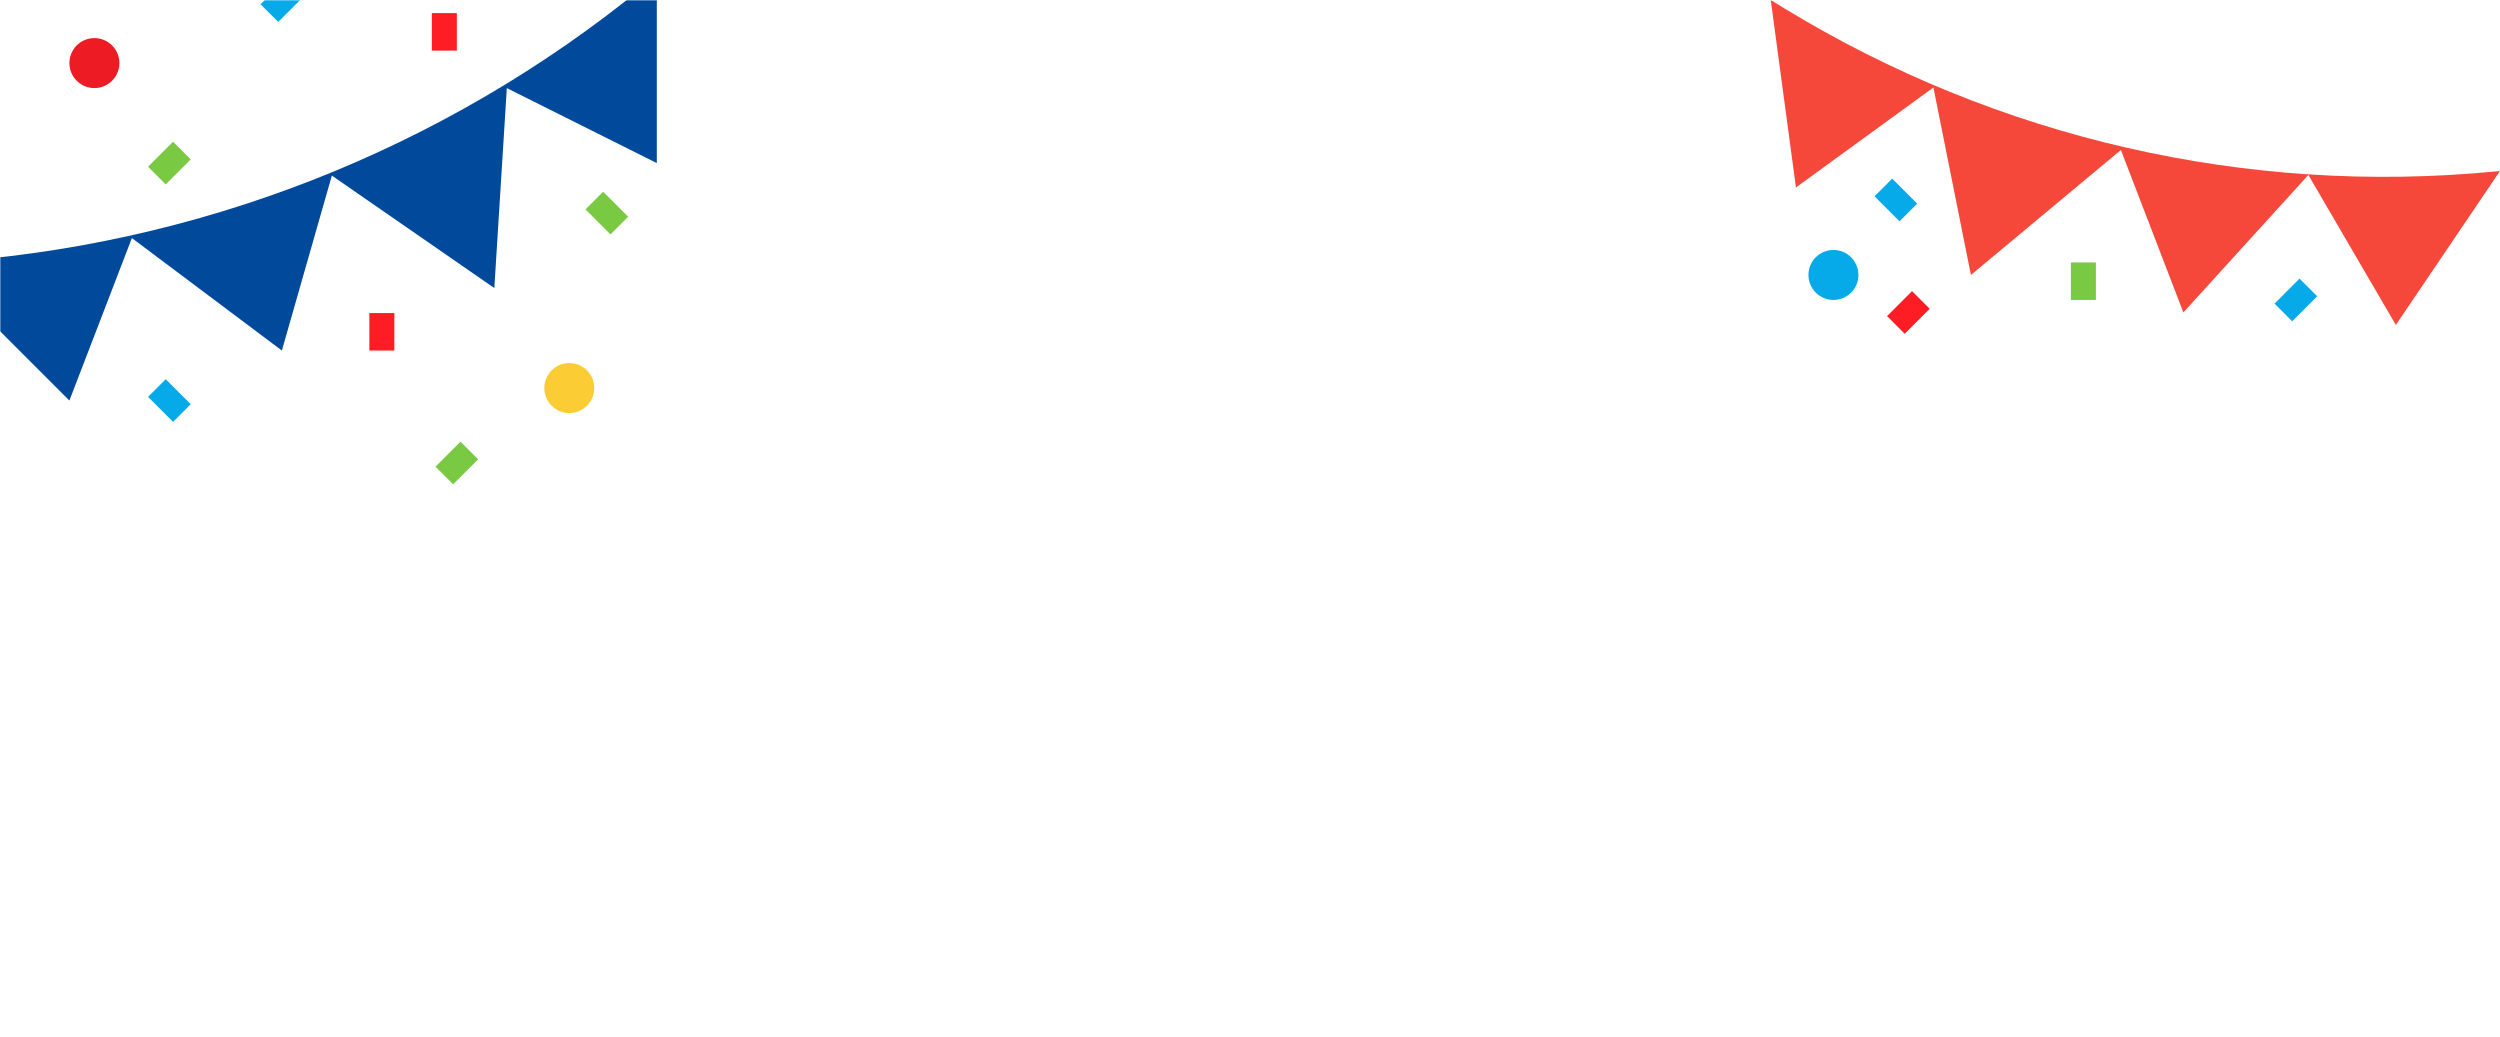 <svg width="1025" height="425" viewBox="0 0 1025 425" fill="none" xmlns="http://www.w3.org/2000/svg">
<mask id="mask0" mask-type="alpha" maskUnits="userSpaceOnUse" x="0" y="0" width="1025" height="425">
<rect width="1025" height="425" fill="white"/>
</mask>
<g mask="url(#mask0)">
<path d="M269.289 -10C267.581 -8.575 265.873 -7.161 264.165 -5.757C181.826 61.588 80.371 101.294 -25.806 107.728L-27.912 107.856L28.454 164.222L54.075 97.607L115.564 143.725L136.061 71.987L202.675 118.104L207.799 36.117L269.289 66.862V-10Z" fill="#01499B"/>
<path d="M233.419 169.345C239.079 169.345 243.668 164.757 243.668 159.097C243.668 153.437 239.079 148.849 233.419 148.849C227.759 148.849 223.171 153.437 223.171 159.097C223.171 164.757 227.759 169.345 233.419 169.345Z" fill="#FBCC34"/>
<path d="M38.702 36.118C44.361 36.118 48.95 31.529 48.95 25.869C48.95 20.209 44.361 15.621 38.702 15.621C33.041 15.621 28.453 20.209 28.453 25.869C28.453 31.529 33.041 36.118 38.702 36.118Z" fill="#ED1C24"/>
<path d="M177.054 5.372H187.302V20.745H177.054V5.372Z" fill="#FF1D25"/>
<path d="M106.816 1.749L117.063 -8.498L124.31 -1.251L114.063 8.996L106.816 1.749Z" fill="#06AAE9"/>
<path d="M60.702 68.36L70.949 58.113L78.196 65.36L67.949 75.607L60.702 68.36Z" fill="#7AC943"/>
<path d="M240.049 85.86L247.296 78.613L257.543 88.86L250.296 96.107L240.049 85.86Z" fill="#7AC943"/>
<path d="M151.433 128.353H161.681V143.725H151.433V128.353Z" fill="#FF1D25"/>
<path d="M178.559 191.335L188.806 181.088L196.052 188.335L185.805 198.582L178.559 191.335Z" fill="#7AC943"/>
<path d="M60.702 162.72L67.949 155.473L78.196 165.72L70.949 172.967L60.702 162.72Z" fill="#06AAE9"/>
<path d="M726 0C727.829 1.138 729.664 2.27 731.508 3.382C818.849 56.693 921.149 80.18 1023 70.303L1025 70.104L982.295 133.228L946.426 71.738L895.184 128.104L869.564 61.49L808.074 112.732L792.701 35.869L736.335 76.862L726.005 0" fill="#F5483A"/>
</g>
<path d="M751.708 122.98C757.368 122.98 761.957 118.392 761.957 112.732C761.957 107.072 757.368 102.483 751.708 102.483C746.048 102.483 741.46 107.072 741.46 112.732C741.46 118.392 746.048 122.98 751.708 122.98Z" fill="#06AAE9"/>
<path d="M849.067 107.607H859.316V122.98H849.067V107.607Z" fill="#7AC943"/>
<path d="M768.557 80.487L775.803 73.24L786.051 83.487L778.804 90.734L768.557 80.487Z" fill="#06AAE9"/>
<path d="M773.686 129.604L783.933 119.357L791.179 126.604L780.932 136.851L773.686 129.604Z" fill="#FF1D25"/>
<path d="M932.558 124.478L942.805 114.23L950.052 121.477L939.804 131.724L932.558 124.478Z" fill="#06AAE9"/>
</svg>

